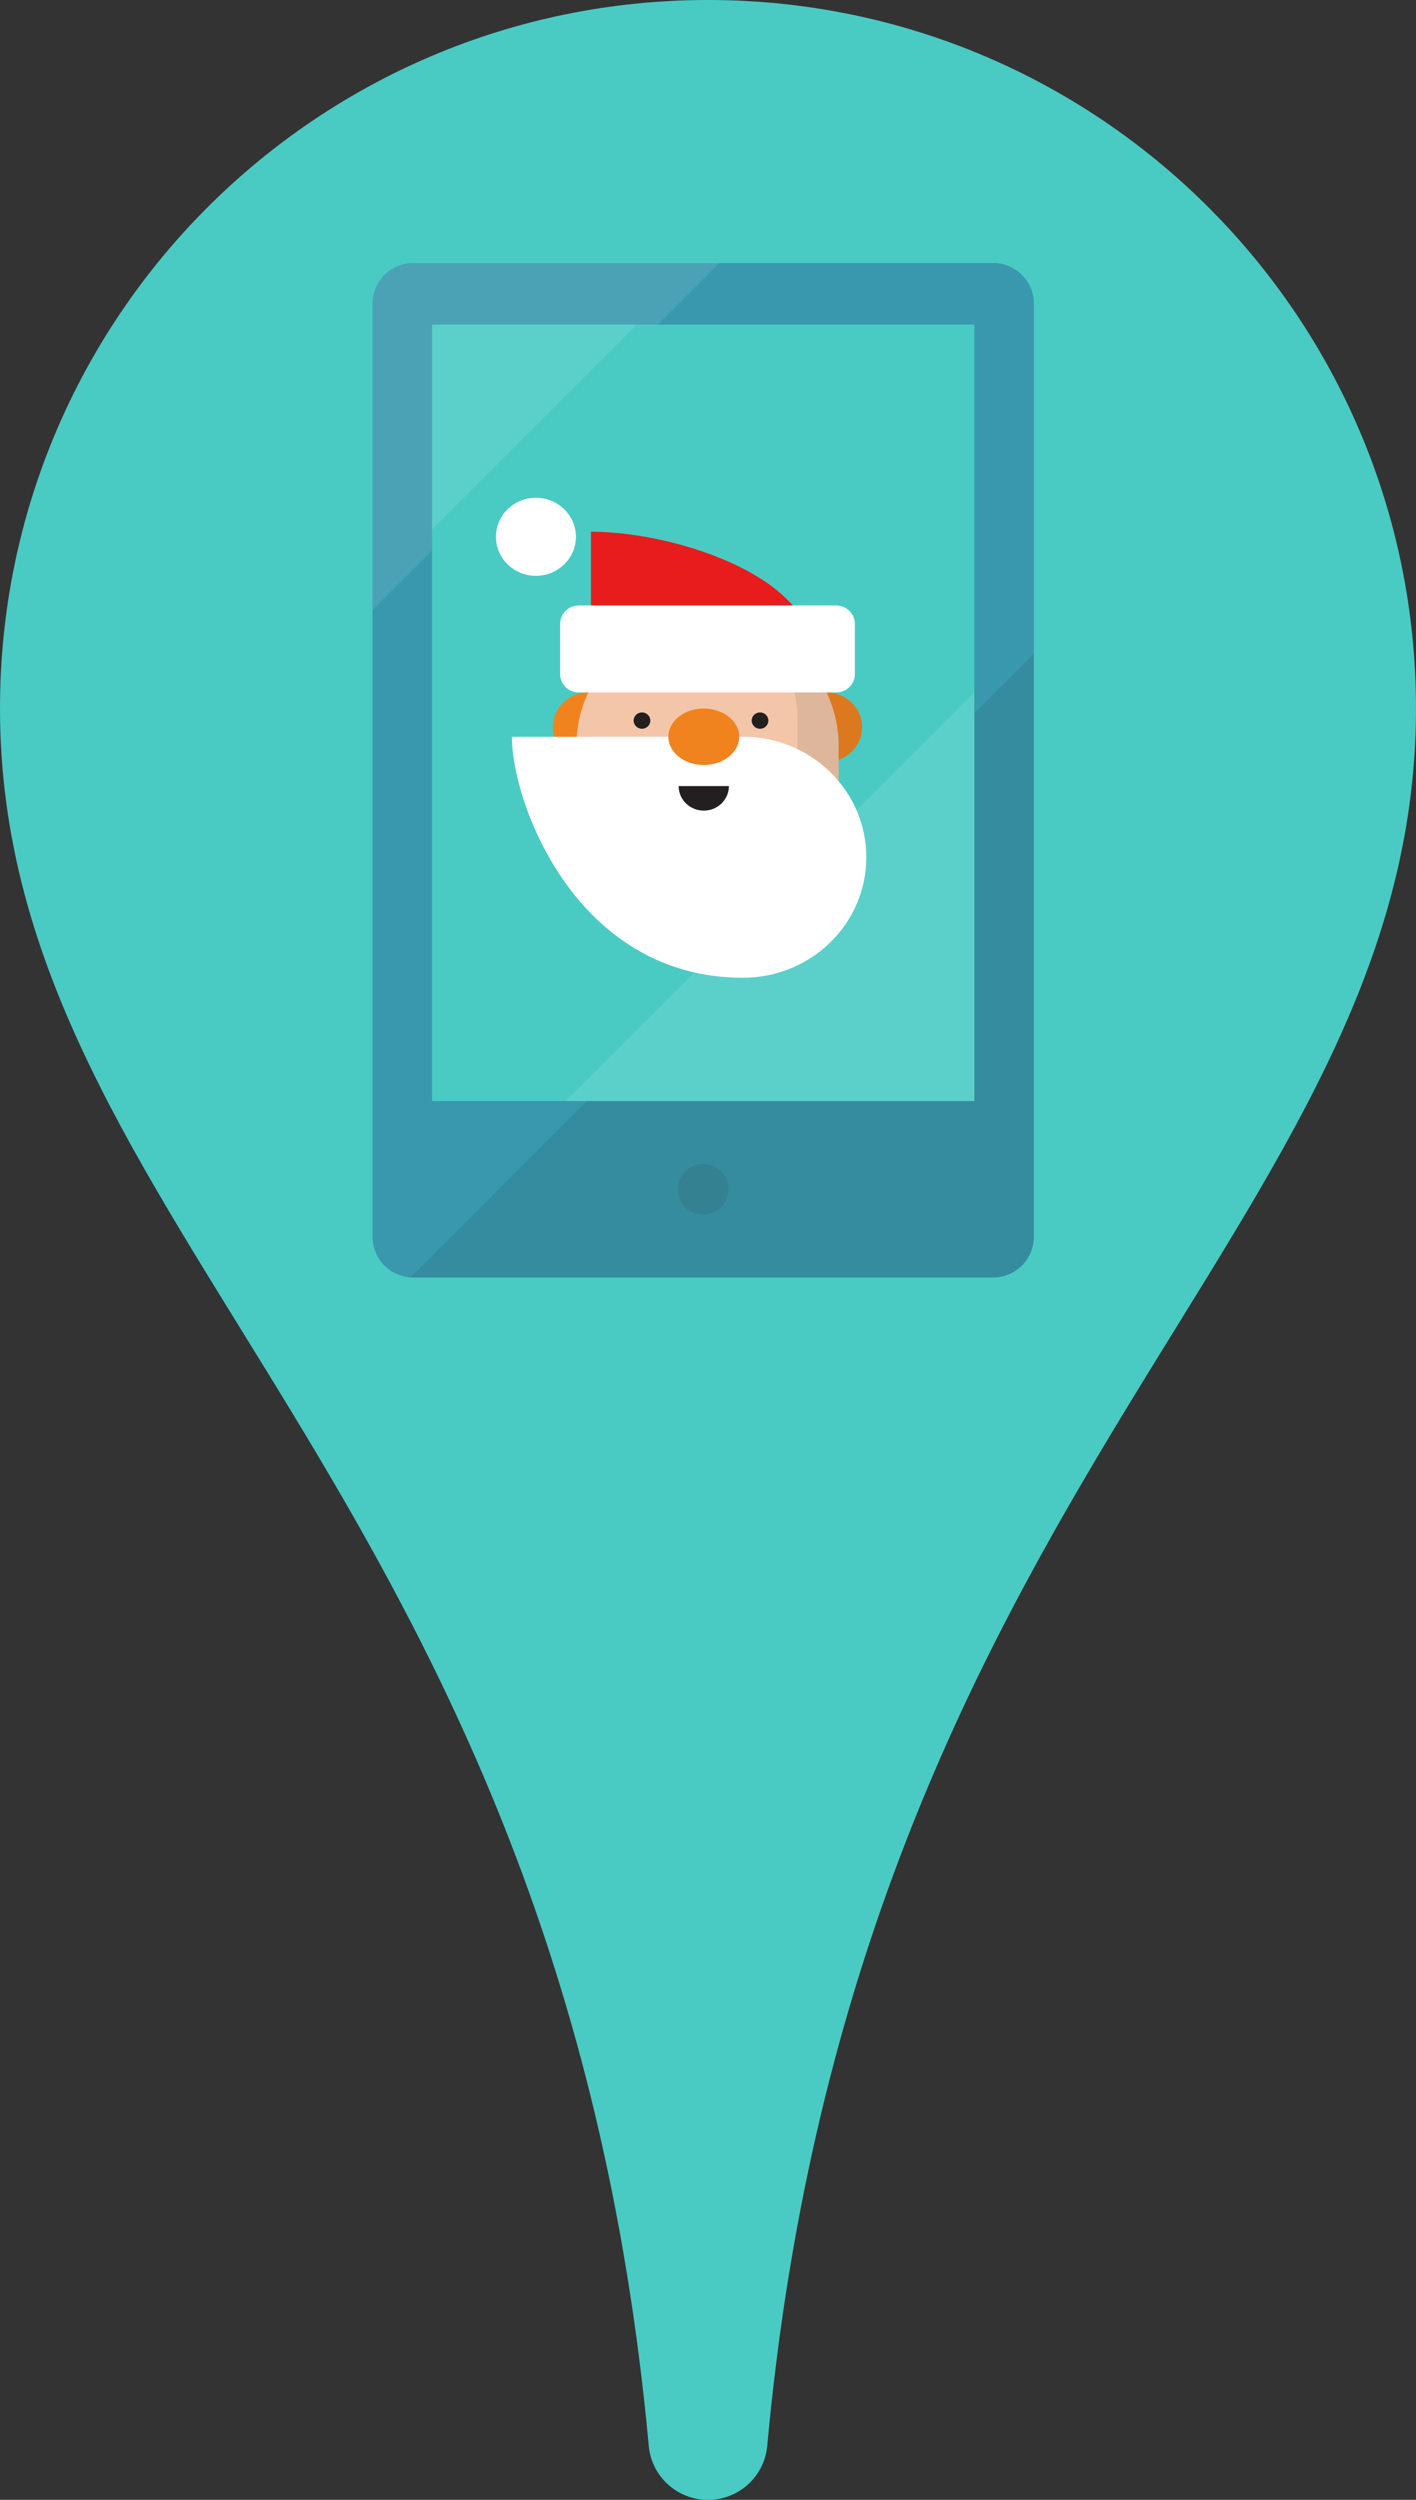 <svg xmlns="http://www.w3.org/2000/svg" viewBox="0 0 93.311 164.666" enable-background="new 0 0 93.311 164.666"><rect x="0" y="0" width="93.311" height="164.666" fill="#333333" stroke="none"/><g><path d="M46.655 164.666c-2.042 0-3.715-1.55-3.902-3.543C36.91 97.643 0 80.96 0 46.655 0 20.89 20.89 0 46.655 0S93.31 20.89 93.31 46.655c0 34.306-36.91 50.986-42.753 114.468-.187 1.993-1.86 3.543-3.902 3.543z" fill="#49CBC4"/><path d="M68.128 20.005c0-1.48-1.2-2.68-2.68-2.68h-38.22c-1.48 0-2.68 1.2-2.68 2.68v61.463c0 1.48 1.2 2.68 2.68 2.68h38.22c1.48 0 2.68-1.2 2.68-2.68V20.005z" fill="#3998AD"/><path d="M27.06 84.13c.057.005.11.018.168.018h38.22c1.48 0 2.68-1.2 2.68-2.68V43.062L27.06 84.13z" opacity=".1" fill="#231F20"/><path d="M47.407 17.324h-20.18c-1.48 0-2.68 1.2-2.68 2.68v20.18l22.86-22.86z" opacity=".1" fill="#fff"/><path fill="#49CBC4" d="M28.47 21.38h35.735v51.147H28.47z"/><path d="M41.964 21.38H28.47v13.495L41.964 21.38zM37.278 72.526h26.927V45.6z" opacity=".1" fill="#fff"/><circle cx="46.337" cy="78.337" r="1.67" opacity=".1" fill="#231F20"/><ellipse cx="38.771" cy="47.897" rx="2.34" ry="2.284" fill="#F1831F"/><ellipse cx="54.471" cy="47.897" rx="2.341" ry="2.284" fill="#F1831F"/><ellipse cx="54.471" cy="47.897" rx="2.341" ry="2.284" opacity=".1" fill="#231F20"/><path d="M55.264 49.146c0-4.66-3.87-8.438-8.644-8.438-4.773 0-8.643 3.776-8.643 8.438v4.29h1.2c1.504 2.483 4.273 4.15 7.442 4.15 3.17 0 5.938-1.667 7.442-4.15h1.2v-4.29z" fill="#F3C6A9"/><path d="M49.928 41.35c1.618 1.533 2.625 3.678 2.625 6.054v4.29h-1.2c-1.506 2.483-4.275 4.15-7.444 4.15-1.17 0-2.285-.23-3.303-.64 1.555 1.472 3.674 2.38 6.012 2.38 3.17 0 5.938-1.665 7.442-4.148h1.2v-4.29c.002-3.517-2.202-6.53-5.334-7.796z" opacity=".1" fill="#231F20"/><path d="M42.855 47.464c0 .298-.248.54-.55.54-.304 0-.55-.242-.55-.54 0-.295.246-.537.55-.537.302 0 .55.242.55.537zM49.534 47.464c0 .298.245.54.55.54.303 0 .55-.242.55-.54 0-.295-.246-.537-.55-.537-.305 0-.55.242-.55.537z" fill="#231F20"/><path d="M57.088 56.468c0 4.385-3.64 7.937-8.13 7.937-10.98 0-15.225-11.486-15.225-15.87 2.034 0 10.736-.006 15.226-.006s8.128 3.554 8.128 7.938z" fill="#fff"/><path d="M48.033 51.78c0 .893-.742 1.616-1.656 1.616-.914 0-1.656-.723-1.656-1.616" fill="#231F20"/><ellipse cx="46.377" cy="48.53" rx="2.335" ry="1.86" fill="#F1831F"/><path d="M55.26 44.636c-.775-1.975-1.958-3.752-3.462-5.22-2.777-2.716-8.612-4.39-12.855-4.39v9.61H55.26z" fill="#E81C1C"/><ellipse cx="35.316" cy="35.359" rx="2.634" ry="2.57" fill="#fff"/><path d="M56.333 44.41c0 .66-.555 1.203-1.233 1.203H38.142c-.678 0-1.232-.54-1.232-1.204v-3.322c0-.663.555-1.205 1.232-1.205H55.1c.678 0 1.233.542 1.233 1.205v3.32z" fill="#fff"/></g></svg>